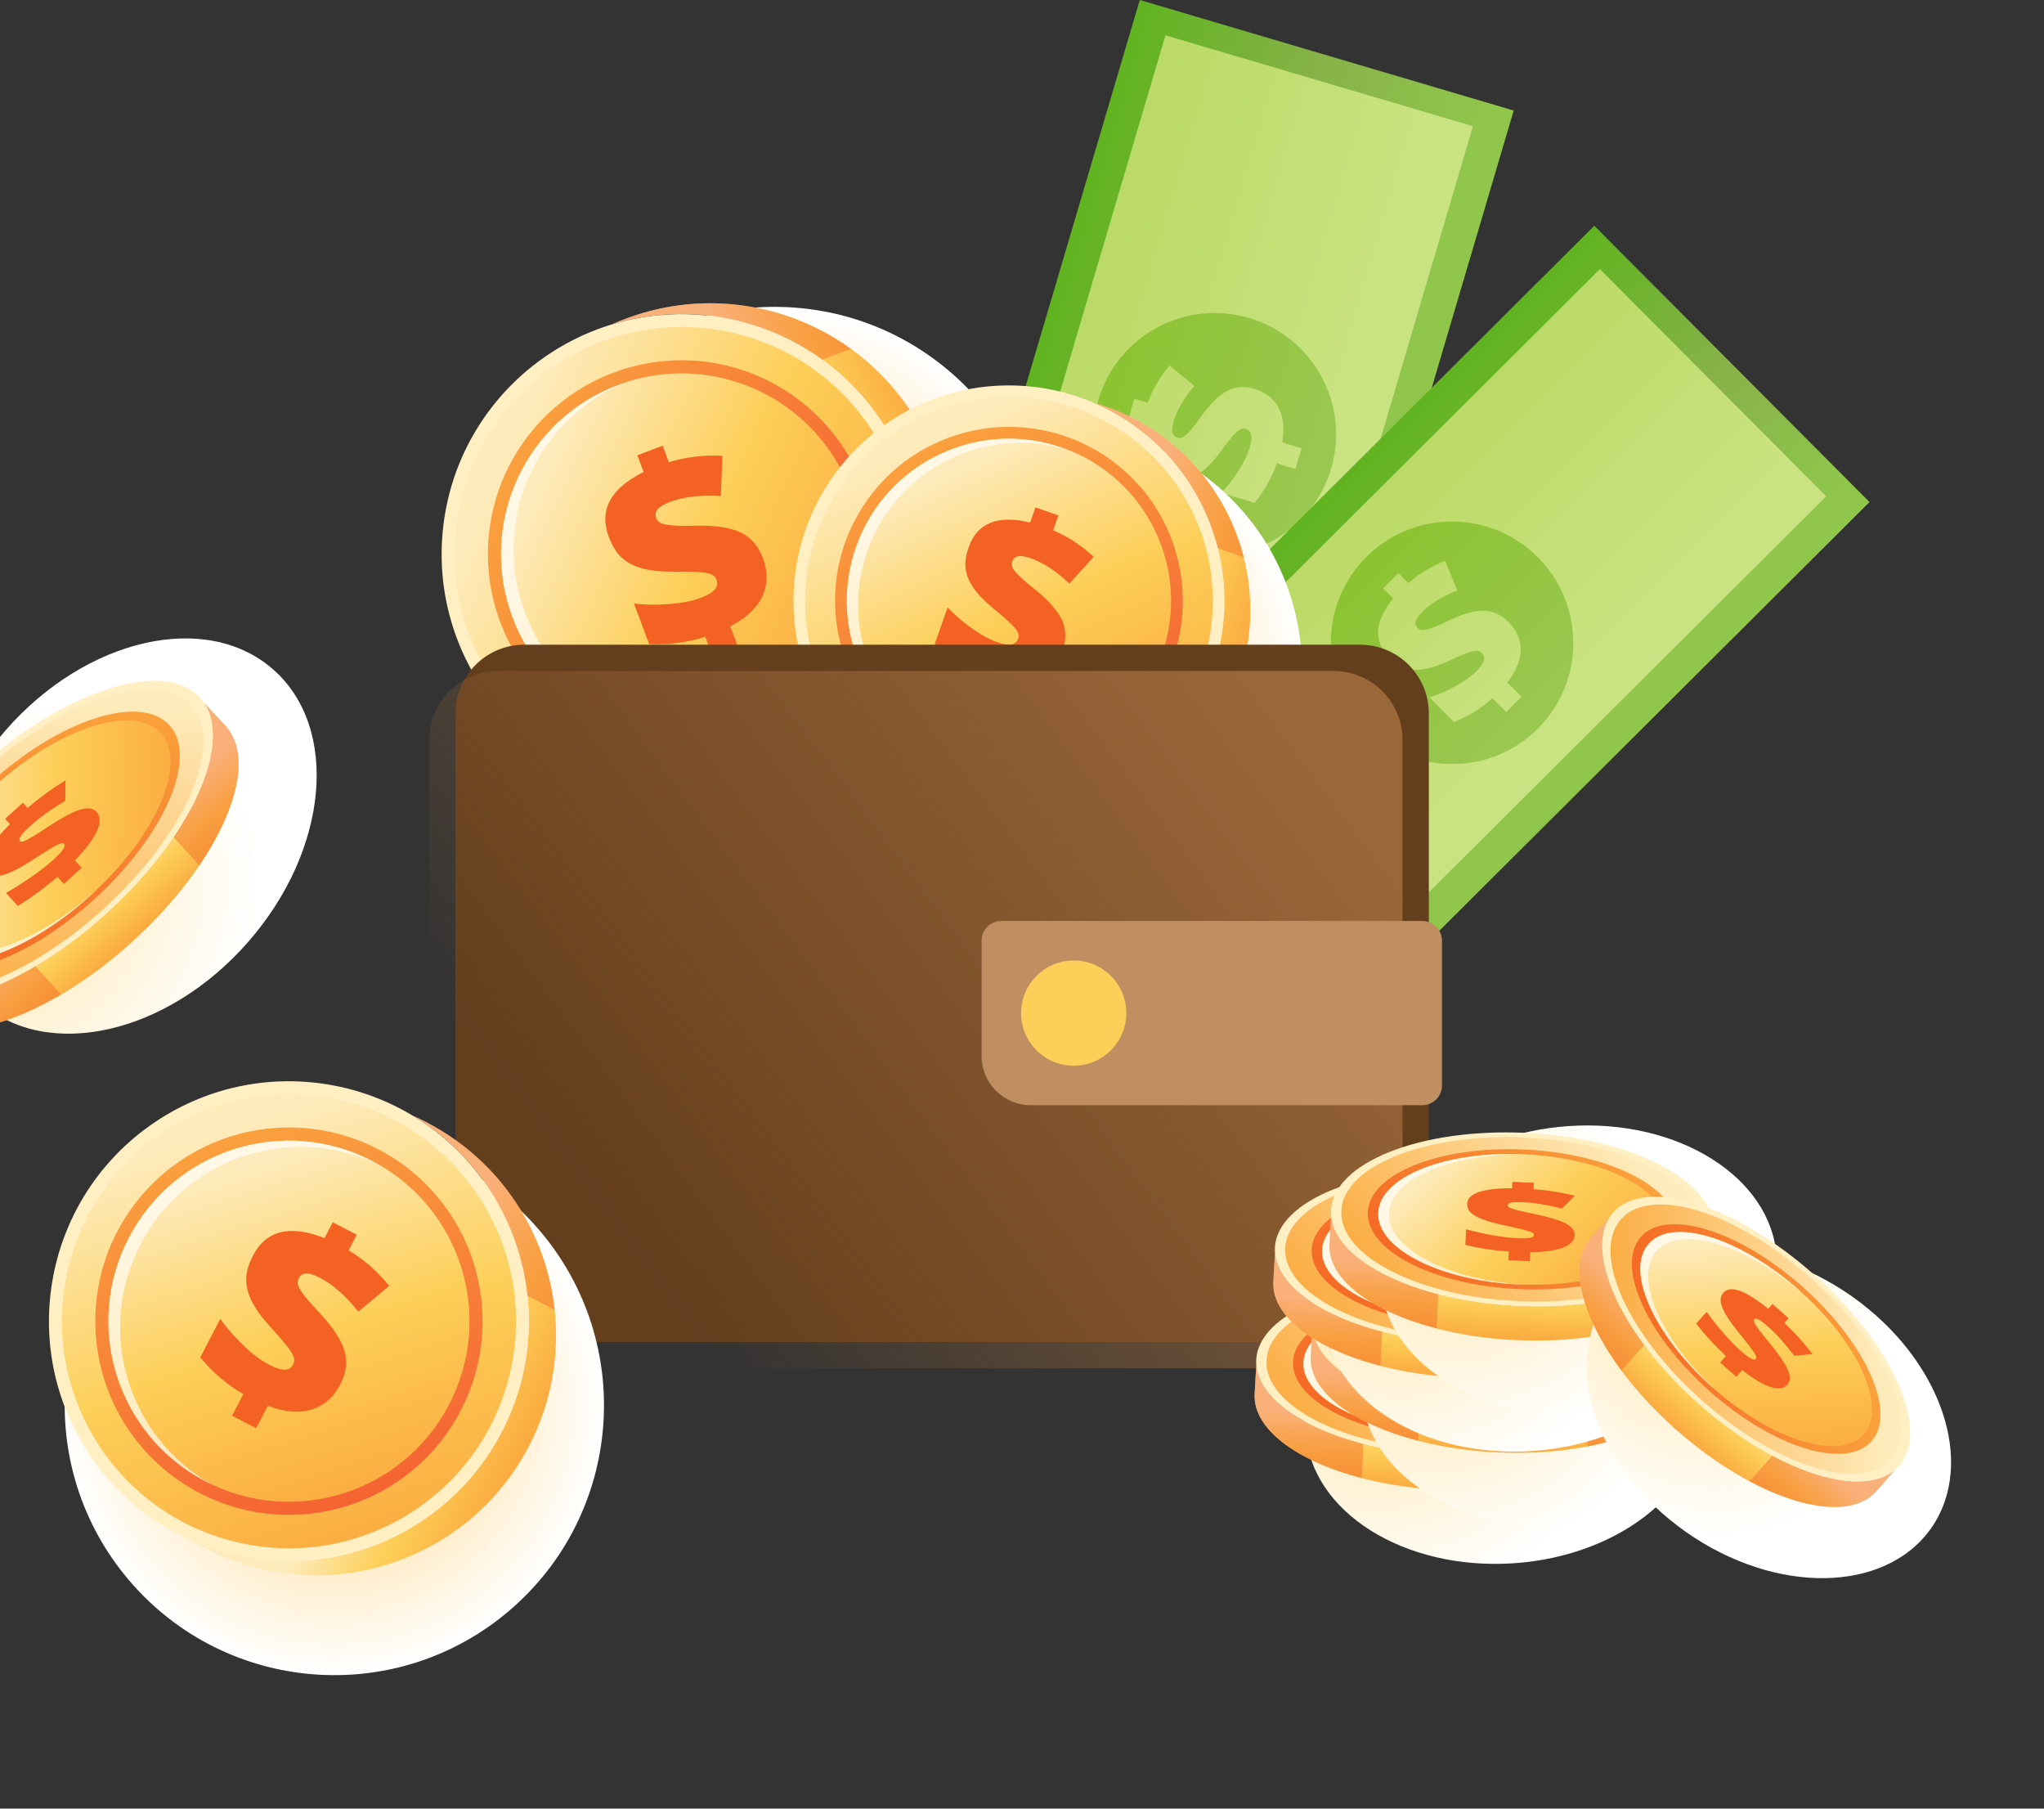 <svg width="208" height="184" viewBox="0 0 208 184" fill="none" xmlns="http://www.w3.org/2000/svg">
<rect x="0" y="0" width="208" height="184" fill="#333333" stroke="none"/>
<path d="M115.984 -2.83922e-05L93.198 77.104L131.249 88.349L154.035 11.245L115.984 -2.83922e-05Z" fill="url(#paint0_linear_1067_1148)"/>
<path d="M118.596 3.592L97.342 75.512L128.636 84.76L149.89 12.84L118.596 3.592Z" fill="url(#paint1_linear_1067_1148)"/>
<path d="M111.777 40.675C109.848 47.204 113.586 54.065 120.124 55.997C126.663 57.929 133.53 54.202 135.459 47.674C137.389 41.146 133.651 34.285 127.112 32.352C120.573 30.42 113.707 34.144 111.777 40.675ZM130.1 41.467C130.596 42.401 130.725 43.584 130.486 45.019L132.451 45.6L131.829 47.706L129.927 47.144C129.417 48.612 128.665 49.944 127.658 51.145L124.28 50.147C124.915 49.479 125.501 48.724 126.04 47.879C126.583 47.035 126.957 46.262 127.163 45.564C127.333 44.987 127.387 44.545 127.326 44.234C127.268 43.928 127.075 43.722 126.75 43.626C126.528 43.56 126.307 43.6 126.094 43.749C125.881 43.896 125.609 44.165 125.278 44.561C124.949 44.954 124.532 45.493 124.029 46.176C123.455 46.947 122.891 47.535 122.339 47.946C121.782 48.36 121.224 48.613 120.661 48.708C120.102 48.804 119.451 48.744 118.719 48.528C117.601 48.197 116.83 47.58 116.414 46.673C115.994 45.766 115.924 44.572 116.198 43.087L114.807 42.676L115.429 40.57L116.802 40.975C117.276 39.645 118.011 38.384 119.004 37.187L121.547 39.256C120.491 40.487 119.795 41.671 119.458 42.813C119.297 43.356 119.248 43.755 119.316 44.016C119.384 44.273 119.548 44.442 119.803 44.518C120.029 44.584 120.237 44.562 120.428 44.445C120.624 44.326 120.868 44.101 121.162 43.758C121.46 43.417 121.828 42.935 122.272 42.303C123.195 41.033 124.065 40.185 124.891 39.759C125.715 39.327 126.63 39.264 127.641 39.563C128.78 39.9 129.599 40.535 130.1 41.467Z" fill="url(#paint2_linear_1067_1148)"/>
<path d="M162.238 22.969L105.281 79.715L133.285 107.823L190.242 51.078L162.238 22.969Z" fill="url(#paint3_linear_1067_1148)"/>
<path d="M162.808 27.374L109.68 80.304L132.712 103.422L185.84 50.491L162.808 27.374Z" fill="url(#paint4_linear_1067_1148)"/>
<path d="M139.048 56.65C134.226 61.455 134.217 69.268 139.029 74.098C143.842 78.928 151.655 78.949 156.477 74.145C161.3 69.34 161.308 61.527 156.496 56.697C151.684 51.867 143.873 51.843 139.048 56.65ZM154.749 66.128C154.737 67.185 154.284 68.286 153.385 69.431L154.831 70.882L153.276 72.432L151.876 71.027C150.724 72.071 149.426 72.88 147.967 73.451L145.48 70.956C146.359 70.674 147.234 70.292 148.112 69.809C148.993 69.329 149.692 68.829 150.208 68.316C150.633 67.891 150.893 67.53 150.989 67.227C151.084 66.93 151.014 66.657 150.774 66.417C150.611 66.253 150.398 66.181 150.139 66.211C149.883 66.237 149.515 66.343 149.035 66.532C148.557 66.719 147.933 66.993 147.164 67.351C146.291 67.752 145.513 67.998 144.832 68.094C144.145 68.191 143.534 68.145 142.994 67.958C142.458 67.774 141.915 67.41 141.376 66.869C140.554 66.043 140.173 65.132 140.242 64.137C140.309 63.139 140.82 62.058 141.772 60.886L140.748 59.858L142.304 58.308L143.314 59.322C144.368 58.382 145.617 57.627 147.063 57.053L148.303 60.088C146.786 60.662 145.608 61.368 144.764 62.208C144.363 62.608 144.128 62.934 144.063 63.196C144 63.455 144.062 63.681 144.25 63.87C144.416 64.036 144.61 64.116 144.833 64.106C145.062 64.095 145.384 64.014 145.807 63.855C146.232 63.698 146.786 63.451 147.479 63.109C148.897 62.437 150.067 62.11 150.997 62.132C151.926 62.148 152.76 62.532 153.504 63.278C154.342 64.12 154.756 65.07 154.749 66.128Z" fill="url(#paint5_linear_1067_1148)"/>
<path style="mix-blend-mode:multiply" d="M78.117 86.088C93.266 86.477 105.862 74.511 106.25 59.361C106.639 44.212 94.673 31.616 79.523 31.227C64.374 30.839 51.778 42.805 51.389 57.954C51.001 73.104 62.967 85.7 78.117 86.088Z" fill="url(#paint6_radial_1067_1148)"/>
<path d="M95.142 46.708C99.867 59.34 93.464 73.404 80.833 78.129C80.345 78.309 79.848 78.48 79.36 78.626C91.028 73.4 96.764 59.936 92.219 47.793C87.681 35.668 74.5 29.279 62.27 32.997C62.743 32.783 63.224 32.587 63.712 32.408C76.344 27.683 90.409 34.085 95.142 46.708Z" fill="url(#paint7_linear_1067_1148)"/>
<path d="M93.601 59.196C95.162 45.805 85.572 33.684 72.181 32.123C58.79 30.561 46.669 40.152 45.108 53.543C43.547 66.934 53.137 79.055 66.528 80.616C79.919 82.177 92.04 72.587 93.601 59.196Z" fill="#FFEFC2"/>
<path d="M83.277 74.797C93.46 67.109 95.483 52.623 87.795 42.441C80.108 32.258 65.622 30.235 55.439 37.923C45.257 45.61 43.234 60.096 50.921 70.279C58.608 80.461 73.095 82.484 83.277 74.797Z" fill="url(#paint8_linear_1067_1148)"/>
<path d="M71.745 75.921C82.548 74.602 90.236 64.775 88.917 53.972C87.598 43.169 77.772 35.481 66.969 36.8C56.166 38.119 48.477 47.945 49.796 58.748C51.115 69.551 60.942 77.24 71.745 75.921Z" fill="url(#paint9_linear_1067_1148)"/>
<path d="M76.555 73.265C85.89 69.291 90.236 58.501 86.261 49.166C82.287 39.831 71.498 35.485 62.163 39.459C52.827 43.434 48.481 54.223 52.456 63.558C56.43 72.893 67.219 77.239 76.555 73.265Z" fill="url(#paint10_linear_1067_1148)"/>
<g style="mix-blend-mode:overlay" opacity="0.65">
<path d="M53.431 62.33C49.955 53.044 54.485 42.72 63.562 38.938C63.351 39.008 63.132 39.078 62.922 39.164C53.416 42.726 48.605 53.31 52.159 62.806C55.712 72.303 66.304 77.123 75.801 73.569C76.011 73.491 76.222 73.405 76.433 73.318C67.098 76.434 56.906 71.624 53.431 62.338L53.431 62.33Z" fill="white"/>
</g>
<g style="mix-blend-mode:multiply" opacity="0.43">
<path d="M83.668 36.583L86.592 35.49C80.184 30.869 71.667 29.432 63.712 32.408C63.224 32.587 62.743 32.792 62.27 32.996C69.79 30.711 77.662 32.248 83.668 36.583Z" fill="#F46223"/>
</g>
<path d="M71.77 64.778C69.919 65.373 68.018 65.625 66.059 65.524L64.513 61.404C65.661 61.533 66.854 61.547 68.108 61.454C69.362 61.361 70.411 61.154 71.27 60.834C71.978 60.569 72.461 60.289 72.727 59.995C72.994 59.702 73.052 59.361 72.904 58.957C72.803 58.687 72.599 58.498 72.293 58.39C71.987 58.291 71.513 58.22 70.871 58.187C70.229 58.154 69.378 58.149 68.31 58.155C67.108 58.157 66.093 58.039 65.264 57.801C64.436 57.563 63.761 57.195 63.239 56.706C62.718 56.217 62.293 55.522 61.957 54.629C61.442 53.263 61.482 52.029 62.077 50.926C62.665 49.823 63.808 48.859 65.499 48.018L64.858 46.316L67.436 45.347L68.061 47.024C69.744 46.499 71.56 46.279 73.511 46.371L73.356 50.464C71.331 50.337 69.615 50.535 68.225 51.05C67.559 51.3 67.127 51.556 66.912 51.818C66.705 52.08 66.655 52.37 66.773 52.682C66.874 52.952 67.053 53.148 67.317 53.247C67.582 53.354 67.989 53.423 68.555 53.462C69.122 53.502 69.881 53.505 70.85 53.48C72.812 53.446 74.317 53.677 75.372 54.171C76.419 54.674 77.173 55.536 77.634 56.775C78.157 58.165 78.132 59.458 77.576 60.662C77.019 61.866 75.933 62.882 74.317 63.725L75.216 66.126L72.637 67.095L71.77 64.77L71.77 64.778Z" fill="#F46223"/>
<path style="mix-blend-mode:multiply" d="M91.551 86.633C101.751 95.639 117.321 94.671 126.327 84.471C135.333 74.271 134.365 58.702 124.165 49.696C113.965 40.689 98.395 41.657 89.389 51.857C80.383 62.057 81.351 77.627 91.551 86.633Z" fill="url(#paint11_radial_1067_1148)"/>
<path d="M125.982 69.357C121.947 80.774 109.428 86.759 98.011 82.724C97.572 82.566 97.131 82.397 96.711 82.216C107.754 85.35 119.468 79.395 123.344 68.418C127.217 57.456 121.832 45.457 111.273 40.961C111.721 41.087 112.165 41.229 112.605 41.387C124.022 45.422 130.006 57.941 125.982 69.357Z" fill="url(#paint12_linear_1067_1148)"/>
<path d="M117.718 77.061C126.517 68.747 126.91 54.875 118.596 46.076C110.282 37.277 96.41 36.884 87.611 45.198C78.812 53.512 78.419 67.384 86.733 76.183C95.047 84.982 108.92 85.375 117.718 77.061Z" fill="#FFEFC2"/>
<path d="M101.615 81.841C113.056 82.425 122.804 73.624 123.388 62.183C123.973 50.742 115.172 40.994 103.731 40.41C92.29 39.826 82.542 48.627 81.958 60.067C81.374 71.508 90.175 81.256 101.615 81.841Z" fill="url(#paint13_linear_1067_1148)"/>
<path d="M93.032 75.961C101.226 81.285 112.185 78.959 117.508 70.764C122.832 62.57 120.506 51.612 112.312 46.288C104.117 40.964 93.159 43.29 87.835 51.485C82.511 59.679 84.837 70.637 93.032 75.961Z" fill="url(#paint14_linear_1067_1148)"/>
<path d="M97.873 76.908C106.589 79.558 115.803 74.641 118.453 65.925C121.104 57.209 116.186 47.995 107.471 45.345C98.755 42.695 89.54 47.612 86.89 56.328C84.24 65.044 89.157 74.258 97.873 76.908Z" fill="url(#paint15_linear_1067_1148)"/>
<g style="mix-blend-mode:overlay" opacity="0.65">
<path d="M88.27 56.045C91.235 47.651 100.307 43.16 108.734 45.794C108.549 45.72 108.358 45.642 108.163 45.58C99.568 42.548 90.152 47.055 87.12 55.639C84.087 64.224 88.595 73.65 97.179 76.683C97.369 76.751 97.564 76.813 97.759 76.875C89.539 73.634 85.3 64.445 88.265 56.051L88.27 56.045Z" fill="white"/>
</g>
<g style="mix-blend-mode:multiply" opacity="0.43">
<path d="M123.927 55.772L126.57 56.706C124.826 49.83 119.795 43.928 112.605 41.387C112.165 41.229 111.716 41.092 111.273 40.961C117.765 43.725 122.295 49.324 123.927 55.772Z" fill="#F46223"/>
</g>
<path d="M99.477 68.309C97.859 67.65 96.406 66.727 95.116 65.528L96.429 61.801C97.144 62.552 97.957 63.25 98.874 63.91C99.791 64.569 100.631 65.032 101.407 65.307C102.048 65.533 102.541 65.619 102.894 65.57C103.246 65.522 103.483 65.321 103.615 64.958C103.7 64.713 103.669 64.466 103.521 64.215C103.368 63.97 103.082 63.648 102.66 63.255C102.237 62.862 101.655 62.367 100.916 61.755C100.088 61.064 99.457 60.397 99.024 59.755C98.592 59.114 98.34 58.471 98.263 57.834C98.186 57.196 98.295 56.473 98.579 55.665C99.012 54.428 99.751 53.602 100.797 53.186C101.838 52.766 103.18 52.762 104.829 53.159L105.37 51.618L107.703 52.439L107.166 53.953C108.626 54.562 110.003 55.459 111.292 56.647L108.824 59.374C107.504 58.119 106.209 57.266 104.956 56.818C104.353 56.606 103.908 56.533 103.609 56.589C103.316 56.649 103.114 56.821 103.015 57.103C102.929 57.347 102.939 57.586 103.064 57.806C103.184 58.032 103.425 58.314 103.792 58.668C104.159 59.022 104.679 59.462 105.361 60.004C106.73 61.113 107.632 62.139 108.073 63.088C108.504 64.038 108.525 65.066 108.128 66.184C107.686 67.443 106.923 68.318 105.845 68.826C104.768 69.333 103.435 69.406 101.837 69.054L101.069 71.224L98.736 70.403L99.481 68.303L99.477 68.309Z" fill="#F46223"/>
<g style="mix-blend-mode:multiply" opacity="0.43">
<path d="M106.693 71.672C102.358 75.776 95.95 77.284 90.063 75.155C90.367 75.314 90.679 75.457 90.995 75.597C97.136 78.26 104.018 76.823 108.593 72.497L106.693 71.672Z" fill="#F45A31"/>
</g>
<path d="M46.349 72.588C46.349 68.722 49.483 65.588 53.349 65.588H138.4C142.266 65.588 145.4 68.722 145.4 72.588V129.53C145.4 133.396 142.266 136.53 138.4 136.53H53.349C49.483 136.53 46.349 133.396 46.349 129.53V72.588Z" fill="#643F1E"/>
<path d="M43.673 75.265C43.673 71.399 46.807 68.265 50.673 68.265H135.724C139.59 68.265 142.724 71.399 142.724 75.265V132.207C142.724 136.073 139.59 139.207 135.724 139.207H50.673C46.807 139.207 43.673 136.073 43.673 132.207V75.265Z" fill="url(#paint16_linear_1067_1148)"/>
<path d="M99.89 95.697C99.89 94.593 100.786 93.697 101.89 93.697H144.739C145.843 93.697 146.739 94.593 146.739 95.697V110.436C146.739 111.541 145.843 112.436 144.739 112.436H104.89C102.129 112.436 99.89 110.198 99.89 107.436V95.697Z" fill="#C08F61"/>
<circle cx="109.26" cy="103.067" r="5.354" fill="#FCCF59"/>
<path style="mix-blend-mode:multiply" d="M173.178 143.091C172.648 135.012 163.197 129.054 152.07 129.784C140.943 130.514 132.352 137.655 132.882 145.734C133.412 153.813 142.862 159.771 153.989 159.041C165.117 158.311 173.708 151.17 173.178 143.091Z" fill="url(#paint17_radial_1067_1148)"/>
<path d="M146.633 151.567C135.921 151.053 127.429 146.698 127.672 141.84C127.681 141.65 127.819 139.099 127.85 138.914C128.259 143.543 136.502 147.582 146.799 148.071C157.104 148.563 165.712 145.328 166.575 140.763C166.591 140.95 166.485 143.503 166.477 143.693C166.234 148.551 157.349 152.072 146.631 151.561L146.633 151.567Z" fill="url(#paint18_linear_1067_1148)"/>
<g style="mix-blend-mode:multiply" opacity="0.43">
<path d="M138.747 146.889L138.583 150.372C131.979 148.663 127.5 145.389 127.672 141.84C127.681 141.65 127.812 139.095 127.85 138.914C128.144 142.237 132.491 145.268 138.747 146.889Z" fill="#F46223"/>
</g>
<g style="mix-blend-mode:multiply" opacity="0.43">
<path d="M166.479 143.698C166.315 147.058 161.996 149.78 155.803 150.966L155.967 147.484C161.823 146.361 165.994 143.873 166.58 140.774C166.594 140.956 166.49 143.514 166.481 143.704L166.479 143.698Z" fill="#F46223"/>
</g>
<path d="M166.645 140.19C166.874 135.332 158.371 130.984 147.654 130.48C136.936 129.975 128.063 133.504 127.834 138.363C127.605 143.221 136.108 147.569 146.825 148.073C157.542 148.578 166.416 145.049 166.645 140.19Z" fill="#FFEFC2"/>
<path d="M165.597 140.141C165.813 135.547 157.77 131.436 147.631 130.958C137.493 130.481 129.098 133.818 128.882 138.412C128.666 143.006 136.709 147.117 146.848 147.595C156.986 148.072 165.38 144.735 165.597 140.141Z" fill="url(#paint19_linear_1067_1148)"/>
<path d="M162.9 140.014C163.085 136.093 156.223 132.583 147.574 132.176C138.924 131.769 131.763 134.617 131.578 138.539C131.393 142.46 138.255 145.97 146.905 146.377C155.554 146.784 162.716 143.936 162.9 140.014Z" fill="url(#paint20_linear_1067_1148)"/>
<path d="M161.845 139.978C161.66 143.635 154.974 146.281 146.912 145.896C138.851 145.511 132.463 142.236 132.642 138.58C132.821 134.925 139.513 132.277 147.575 132.662C155.636 133.047 162.024 136.322 161.845 139.978Z" fill="url(#paint21_linear_1067_1148)"/>
<g style="mix-blend-mode:overlay" opacity="0.65">
<path d="M133.726 138.635C133.903 135.064 140.298 132.452 148.117 132.699C147.938 132.686 147.759 132.673 147.577 132.668C139.516 132.283 132.831 134.935 132.644 138.586C132.459 142.244 138.851 145.512 146.915 145.902C147.097 145.907 147.274 145.915 147.456 145.92C139.649 145.418 133.55 142.212 133.728 138.641L133.726 138.635Z" fill="white"/>
</g>
<path d="M145.935 142.555C144.396 142.451 142.915 142.224 141.5 141.876L141.579 140.287C142.389 140.512 143.266 140.711 144.218 140.884C145.17 141.057 146.007 141.162 146.735 141.196C147.332 141.226 147.773 141.216 148.056 141.159C148.341 141.108 148.484 141.005 148.488 140.855C148.495 140.75 148.397 140.656 148.199 140.572C148.002 140.489 147.669 140.389 147.21 140.278C146.743 140.162 146.118 140.02 145.329 139.852C144.442 139.663 143.729 139.455 143.189 139.244C142.649 139.032 142.258 138.805 142.022 138.562C141.786 138.318 141.673 138.023 141.692 137.681C141.716 137.157 142.109 136.764 142.872 136.502C143.635 136.24 144.762 136.111 146.259 136.114L146.293 135.457L148.477 135.56L148.444 136.204C149.841 136.307 151.249 136.528 152.656 136.873L151.333 138.174C149.877 137.802 148.556 137.588 147.371 137.538C146.806 137.509 146.411 137.522 146.179 137.574C145.946 137.626 145.829 137.713 145.82 137.832C145.813 137.938 145.89 138.026 146.053 138.103C146.216 138.179 146.5 138.27 146.904 138.37C147.309 138.476 147.87 138.602 148.591 138.742C150.049 139.049 151.093 139.369 151.72 139.698C152.348 140.026 152.649 140.433 152.626 140.906C152.6 141.444 152.201 141.858 151.432 142.155C150.662 142.451 149.558 142.61 148.118 142.62L148.069 143.54L145.885 143.436L145.931 142.543L145.935 142.555Z" fill="#F46223"/>
<path style="mix-blend-mode:multiply" d="M178.888 139.284C178.357 131.205 168.907 125.248 157.78 125.978C146.653 126.708 138.062 133.849 138.592 141.928C139.122 150.007 148.572 155.964 159.699 155.234C170.827 154.504 179.418 147.363 178.888 139.284Z" fill="url(#paint22_radial_1067_1148)"/>
<path d="M152.343 147.76C141.631 147.247 133.139 142.891 133.382 138.033C133.391 137.843 133.529 135.292 133.56 135.107C133.969 139.736 142.212 143.776 152.509 144.264C162.814 144.757 171.422 141.522 172.285 136.956C172.301 137.144 172.195 139.696 172.187 139.886C171.944 144.744 163.059 148.266 152.341 147.754L152.343 147.76Z" fill="url(#paint23_linear_1067_1148)"/>
<g style="mix-blend-mode:multiply" opacity="0.43">
<path d="M144.457 143.083L144.293 146.565C137.689 144.856 133.21 141.583 133.382 138.033C133.391 137.843 133.522 135.288 133.559 135.107C133.854 138.43 138.201 141.462 144.457 143.083Z" fill="#F46223"/>
</g>
<g style="mix-blend-mode:multiply" opacity="0.43">
<path d="M172.189 139.892C172.025 143.251 167.706 145.973 161.513 147.159L161.677 143.677C167.533 142.555 171.704 140.067 172.29 136.968C172.303 137.149 172.2 139.707 172.191 139.898L172.189 139.892Z" fill="#F46223"/>
</g>
<path d="M172.355 136.384C172.584 131.525 164.081 127.178 153.364 126.673C142.646 126.168 133.773 129.698 133.544 134.556C133.315 139.414 141.818 143.762 152.535 144.267C163.252 144.772 172.126 141.242 172.355 136.384Z" fill="#FFEFC2"/>
<path d="M171.307 136.334C171.523 131.74 163.479 127.629 153.341 127.151C143.203 126.674 134.808 130.011 134.592 134.605C134.376 139.199 142.419 143.311 152.557 143.788C162.696 144.266 171.09 140.928 171.307 136.334Z" fill="url(#paint24_linear_1067_1148)"/>
<path d="M168.61 136.207C168.795 132.286 161.933 128.777 153.283 128.369C144.634 127.962 137.472 130.811 137.288 134.732C137.103 138.654 143.965 142.163 152.615 142.57C161.264 142.978 168.426 140.129 168.61 136.207Z" fill="url(#paint25_linear_1067_1148)"/>
<path d="M167.555 136.171C167.37 139.828 160.684 142.475 152.622 142.09C144.561 141.705 138.173 138.429 138.352 134.774C138.531 131.118 145.223 128.47 153.285 128.855C161.346 129.24 167.734 132.516 167.555 136.171Z" fill="url(#paint26_linear_1067_1148)"/>
<g style="mix-blend-mode:overlay" opacity="0.65">
<path d="M139.436 134.829C139.613 131.258 146.008 128.645 153.827 128.892C153.648 128.879 153.469 128.866 153.287 128.861C145.225 128.476 138.541 131.128 138.354 134.78C138.169 138.437 144.561 141.705 152.625 142.096C152.807 142.101 152.984 142.108 153.166 142.113C145.359 141.611 139.26 138.405 139.438 134.834L139.436 134.829Z" fill="white"/>
</g>
<path d="M151.645 138.748C150.105 138.645 148.625 138.417 147.21 138.069L147.289 136.481C148.098 136.705 148.976 136.905 149.928 137.078C150.88 137.251 151.717 137.355 152.445 137.39C153.042 137.42 153.483 137.409 153.766 137.352C154.05 137.302 154.194 137.198 154.198 137.049C154.205 136.943 154.107 136.849 153.909 136.766C153.711 136.682 153.379 136.583 152.92 136.471C152.453 136.355 151.828 136.213 151.039 136.046C150.152 135.856 149.439 135.649 148.899 135.437C148.358 135.225 147.967 134.999 147.731 134.755C147.495 134.511 147.383 134.217 147.401 133.875C147.425 133.35 147.819 132.957 148.582 132.695C149.345 132.433 150.472 132.305 151.968 132.307L152.003 131.65L154.186 131.754L154.154 132.397C155.551 132.5 156.959 132.722 158.366 133.066L157.042 134.368C155.587 133.996 154.266 133.782 153.081 133.731C152.516 133.703 152.121 133.716 151.888 133.767C151.655 133.819 151.539 133.906 151.53 134.025C151.523 134.131 151.6 134.219 151.763 134.296C151.926 134.373 152.21 134.464 152.613 134.564C153.019 134.669 153.58 134.796 154.301 134.936C155.759 135.242 156.802 135.563 157.43 135.891C158.057 136.22 158.359 136.627 158.335 137.099C158.31 137.637 157.911 138.052 157.141 138.348C156.371 138.645 155.268 138.803 153.828 138.813L153.779 139.733L151.595 139.63L151.64 138.737L151.645 138.748Z" fill="#F46223"/>
<path style="mix-blend-mode:multiply" d="M175.081 131.671C174.551 123.592 165.101 117.634 153.973 118.364C142.846 119.094 134.255 126.236 134.785 134.314C135.315 142.393 144.765 148.351 155.893 147.621C167.02 146.891 175.611 139.75 175.081 131.671Z" fill="url(#paint27_radial_1067_1148)"/>
<path d="M148.537 140.147C137.825 139.633 129.333 135.278 129.575 130.42C129.584 130.23 129.723 127.679 129.753 127.494C130.163 132.123 138.405 136.162 148.702 136.651C159.007 137.144 167.615 133.909 168.479 129.343C168.495 129.531 168.389 132.083 168.38 132.273C168.137 137.131 159.252 140.653 148.534 140.141L148.537 140.147Z" fill="url(#paint28_linear_1067_1148)"/>
<g style="mix-blend-mode:multiply" opacity="0.43">
<path d="M140.651 135.47L140.486 138.952C133.882 137.243 129.403 133.969 129.575 130.42C129.584 130.23 129.715 127.675 129.753 127.494C130.047 130.817 134.394 133.848 140.651 135.47Z" fill="#F46223"/>
</g>
<g style="mix-blend-mode:multiply" opacity="0.43">
<path d="M168.382 132.279C168.219 135.638 163.9 138.36 157.706 139.546L157.871 136.064C163.726 134.942 167.897 132.453 168.483 129.354C168.497 129.536 168.393 132.094 168.384 132.284L168.382 132.279Z" fill="#F46223"/>
</g>
<path d="M168.548 128.771C168.777 123.912 160.274 119.564 149.557 119.06C138.84 118.555 129.966 122.084 129.737 126.943C129.508 131.801 138.011 136.149 148.728 136.654C159.446 137.158 168.319 133.629 168.548 128.771Z" fill="#FFEFC2"/>
<path d="M167.5 128.721C167.716 124.127 159.673 120.016 149.534 119.538C139.396 119.061 131.002 122.398 130.785 126.992C130.569 131.586 138.612 135.697 148.751 136.175C158.889 136.652 167.284 133.315 167.5 128.721Z" fill="url(#paint29_linear_1067_1148)"/>
<path d="M164.804 128.594C164.988 124.673 158.126 121.163 149.477 120.756C140.827 120.349 133.666 123.198 133.481 127.119C133.296 131.041 140.159 134.55 148.808 134.957C157.457 135.365 164.619 132.516 164.804 128.594Z" fill="url(#paint30_linear_1067_1148)"/>
<path d="M163.748 128.558C163.563 132.215 156.877 134.861 148.816 134.477C140.754 134.092 134.366 130.816 134.545 127.161C134.725 123.505 141.417 120.857 149.478 121.242C157.539 121.627 163.928 124.903 163.748 128.558Z" fill="url(#paint31_linear_1067_1148)"/>
<g style="mix-blend-mode:overlay" opacity="0.65">
<path d="M135.629 127.215C135.806 123.645 142.202 121.032 150.02 121.279C149.841 121.266 149.663 121.253 149.48 121.248C141.419 120.863 134.735 123.515 134.548 127.166C134.363 130.824 140.755 134.092 148.818 134.482C149 134.488 149.177 134.495 149.359 134.5C141.552 133.998 135.453 130.792 135.631 127.221L135.629 127.215Z" fill="white"/>
</g>
<path d="M147.838 131.135C146.299 131.032 144.818 130.804 143.404 130.456L143.483 128.868C144.292 129.092 145.17 129.292 146.121 129.465C147.073 129.637 147.91 129.742 148.638 129.777C149.236 129.806 149.677 129.796 149.959 129.739C150.244 129.688 150.387 129.585 150.391 129.435C150.399 129.33 150.3 129.236 150.103 129.153C149.905 129.069 149.573 128.97 149.113 128.858C148.646 128.742 148.021 128.6 147.233 128.433C146.346 128.243 145.633 128.035 145.092 127.824C144.552 127.612 144.161 127.386 143.925 127.142C143.689 126.898 143.576 126.603 143.595 126.261C143.619 125.737 144.012 125.344 144.776 125.082C145.539 124.82 146.666 124.692 148.162 124.694L148.196 124.037L150.38 124.14L150.347 124.784C151.745 124.887 153.152 125.108 154.559 125.453L153.236 126.754C151.78 126.382 150.459 126.168 149.274 126.118C148.71 126.089 148.315 126.103 148.082 126.154C147.849 126.206 147.732 126.293 147.723 126.412C147.716 126.518 147.793 126.606 147.956 126.683C148.119 126.76 148.404 126.851 148.807 126.95C149.212 127.056 149.774 127.182 150.494 127.323C151.952 127.629 152.996 127.95 153.623 128.278C154.251 128.606 154.552 129.014 154.529 129.486C154.504 130.024 154.105 130.438 153.335 130.735C152.565 131.032 151.462 131.19 150.021 131.2L149.972 132.12L147.788 132.017L147.834 131.123L147.838 131.135Z" fill="#F46223"/>
<path style="mix-blend-mode:multiply" d="M180.791 127.864C180.261 119.785 170.811 113.828 159.683 114.558C148.556 115.288 139.965 122.429 140.495 130.508C141.025 138.587 150.475 144.544 161.603 143.814C172.73 143.084 181.321 135.943 180.791 127.864Z" fill="url(#paint32_radial_1067_1148)"/>
<path d="M154.246 136.34C143.535 135.827 135.043 131.471 135.285 126.613C135.294 126.423 135.433 123.872 135.463 123.687C135.873 128.317 144.115 132.356 154.412 132.845C164.717 133.337 173.325 130.102 174.189 125.536C174.205 125.724 174.099 128.276 174.09 128.466C173.847 133.324 164.962 136.846 154.244 136.335L154.246 136.34Z" fill="url(#paint33_linear_1067_1148)"/>
<g style="mix-blend-mode:multiply" opacity="0.43">
<path d="M146.361 131.663L146.196 135.145C139.592 133.436 135.113 130.163 135.285 126.613C135.294 126.423 135.425 123.868 135.463 123.687C135.757 127.011 140.104 130.042 146.361 131.663Z" fill="#F46223"/>
</g>
<g style="mix-blend-mode:multiply" opacity="0.43">
<path d="M174.092 128.472C173.929 131.832 169.61 134.554 163.416 135.739L163.581 132.257C169.436 131.135 173.607 128.647 174.193 125.548C174.207 125.73 174.103 128.288 174.094 128.478L174.092 128.472Z" fill="#F46223"/>
</g>
<path d="M174.258 124.964C174.487 120.106 165.984 115.758 155.267 115.253C144.55 114.748 135.676 118.278 135.447 123.136C135.218 127.995 143.721 132.342 154.438 132.847C165.156 133.352 174.029 129.822 174.258 124.964Z" fill="#FFEFC2"/>
<path d="M173.21 124.915C173.426 120.32 165.383 116.209 155.244 115.732C145.106 115.254 136.712 118.591 136.495 123.185C136.279 127.779 144.322 131.891 154.461 132.368C164.599 132.846 172.994 129.509 173.21 124.915Z" fill="url(#paint34_linear_1067_1148)"/>
<path d="M170.514 124.788C170.698 120.866 163.836 117.357 155.187 116.949C146.537 116.542 139.376 119.391 139.191 123.312C139.006 127.234 145.868 130.743 154.518 131.151C163.167 131.558 170.329 128.709 170.514 124.788Z" fill="url(#paint35_linear_1067_1148)"/>
<path d="M169.458 124.751C169.273 128.409 162.587 131.055 154.526 130.67C146.464 130.285 140.076 127.009 140.255 123.354C140.435 119.699 147.127 117.051 155.188 117.435C163.249 117.82 169.637 121.096 169.458 124.751Z" fill="url(#paint36_linear_1067_1148)"/>
<g style="mix-blend-mode:overlay" opacity="0.65">
<path d="M141.339 123.409C141.516 119.838 147.912 117.226 155.73 117.472C155.551 117.459 155.373 117.446 155.19 117.441C147.129 117.056 140.445 119.708 140.258 123.36C140.072 127.017 146.464 130.285 154.528 130.676C154.71 130.681 154.887 130.688 155.069 130.694C147.262 130.191 141.163 126.985 141.341 123.414L141.339 123.409Z" fill="white"/>
</g>
<path d="M153.548 127.328C152.009 127.225 150.528 126.998 149.113 126.65L149.192 125.061C150.002 125.285 150.879 125.485 151.831 125.658C152.783 125.831 153.62 125.936 154.348 125.97C154.946 126 155.387 125.989 155.669 125.933C155.954 125.882 156.097 125.779 156.101 125.629C156.108 125.523 156.01 125.43 155.812 125.346C155.615 125.262 155.282 125.163 154.823 125.051C154.356 124.936 153.731 124.793 152.942 124.626C152.055 124.436 151.342 124.229 150.802 124.017C150.262 123.806 149.871 123.579 149.635 123.335C149.399 123.091 149.286 122.797 149.305 122.455C149.329 121.931 149.722 121.537 150.485 121.276C151.248 121.014 152.375 120.885 153.872 120.888L153.906 120.231L156.09 120.334L156.057 120.977C157.454 121.08 158.862 121.302 160.269 121.646L158.946 122.948C157.49 122.576 156.169 122.362 154.984 122.311C154.419 122.283 154.024 122.296 153.792 122.348C153.559 122.399 153.442 122.486 153.433 122.606C153.426 122.711 153.503 122.8 153.666 122.876C153.829 122.953 154.113 123.044 154.517 123.144C154.922 123.249 155.483 123.376 156.204 123.516C157.662 123.823 158.706 124.143 159.333 124.471C159.961 124.8 160.262 125.207 160.239 125.68C160.213 126.217 159.815 126.632 159.045 126.928C158.275 127.225 157.171 127.384 155.731 127.393L155.682 128.313L153.498 128.21L153.544 127.317L153.548 127.328Z" fill="#F46223"/>
<path style="mix-blend-mode:multiply" d="M196.513 155.474C201.169 148.851 197.55 138.283 188.428 131.868C179.306 125.454 168.136 125.624 163.479 132.247C158.822 138.87 162.442 149.438 171.564 155.852C180.686 162.266 191.856 162.097 196.513 155.474Z" fill="url(#paint37_radial_1067_1148)"/>
<path d="M170.526 145.417C162.508 138.295 158.629 129.575 161.867 125.945C161.993 125.803 163.702 123.903 163.841 123.778C161.255 127.64 165.139 135.957 172.849 142.799C180.564 149.649 189.296 152.532 192.833 149.519C192.728 149.675 191.044 151.596 190.918 151.738C187.68 155.368 178.552 152.535 170.528 145.411L170.526 145.417Z" fill="url(#paint38_linear_1067_1148)"/>
<g style="mix-blend-mode:multiply" opacity="0.43">
<path d="M167.321 136.827L165.008 139.435C160.938 133.96 159.505 128.601 161.866 125.945C161.993 125.803 163.698 123.896 163.841 123.778C161.984 126.551 163.467 131.638 167.321 136.827Z" fill="#F46223"/>
</g>
<g style="mix-blend-mode:multiply" opacity="0.43">
<path d="M190.916 151.744C188.68 154.257 183.61 153.666 178.043 150.703L180.356 148.095C185.619 150.896 190.428 151.575 192.829 149.53C192.726 149.681 191.04 151.607 190.914 151.75L190.916 151.744Z" fill="#F46223"/>
</g>
<path d="M193.246 149.117C196.473 145.477 192.581 136.757 184.553 129.639C176.525 122.52 167.401 119.7 164.175 123.339C160.948 126.979 164.84 135.699 172.868 142.817C180.895 149.936 190.019 152.756 193.246 149.117Z" fill="#FFEFC2"/>
<path d="M192.461 148.42C195.512 144.979 191.829 136.731 184.235 129.997C176.641 123.263 168.011 120.594 164.96 124.035C161.908 127.477 165.591 135.725 173.185 142.459C180.78 149.193 189.41 151.862 192.461 148.42Z" fill="url(#paint39_linear_1067_1148)"/>
<path d="M190.441 146.63C193.046 143.692 189.905 136.654 183.426 130.909C176.947 125.164 169.584 122.889 166.979 125.826C164.374 128.764 167.515 135.802 173.994 141.547C180.473 147.291 187.837 149.567 190.441 146.63Z" fill="url(#paint40_linear_1067_1148)"/>
<path d="M189.642 145.939C187.203 148.671 180.337 146.535 174.301 141.177C168.266 135.819 165.348 129.26 167.781 126.526C170.215 123.793 177.087 125.93 183.122 131.288C189.157 136.646 192.075 143.206 189.642 145.939Z" fill="url(#paint41_linear_1067_1148)"/>
<g style="mix-blend-mode:overlay" opacity="0.65">
<path d="M168.59 127.249C170.969 124.58 177.588 126.559 183.521 131.657C183.39 131.535 183.259 131.413 183.12 131.294C177.085 125.936 170.216 123.806 167.779 126.532C165.34 129.263 168.266 135.819 174.3 141.183C174.438 141.302 174.571 141.418 174.71 141.537C168.946 136.247 166.21 129.923 168.589 127.254L168.59 127.249Z" fill="white"/>
</g>
<path d="M175.638 137.962C174.504 136.916 173.494 135.809 172.611 134.651L173.669 133.463C174.158 134.146 174.716 134.852 175.349 135.584C175.982 136.316 176.568 136.923 177.113 137.406C177.559 137.804 177.909 138.073 178.165 138.206C178.418 138.345 178.595 138.355 178.692 138.241C178.764 138.163 178.746 138.028 178.645 137.839C178.543 137.65 178.347 137.364 178.059 136.989C177.768 136.606 177.371 136.103 176.862 135.478C176.29 134.773 175.865 134.165 175.577 133.661C175.289 133.157 175.127 132.735 175.096 132.397C175.065 132.059 175.163 131.759 175.392 131.505C175.74 131.111 176.293 131.052 177.051 131.327C177.81 131.602 178.768 132.209 179.931 133.15L180.37 132.66L182.006 134.111L181.577 134.592C182.6 135.548 183.557 136.604 184.436 137.755L182.589 137.938C181.689 136.735 180.795 135.74 179.904 134.957C179.482 134.58 179.166 134.343 178.953 134.237C178.739 134.131 178.593 134.125 178.512 134.213C178.44 134.291 178.444 134.408 178.523 134.57C178.602 134.732 178.766 134.981 179.018 135.312C179.267 135.648 179.625 136.099 180.098 136.66C181.041 137.814 181.652 138.718 181.935 139.368C182.217 140.017 182.196 140.523 181.882 140.877C181.524 141.279 180.954 141.352 180.168 141.1C179.383 140.847 178.424 140.279 177.297 139.382L176.681 140.068L175.045 138.617L175.642 137.95L175.638 137.962Z" fill="#F46223"/>
<path style="mix-blend-mode:multiply" d="M27.788 68.097C20.988 62.134 8.817 64.893 0.604 74.26C-7.609 83.626 -8.754 96.053 -1.954 102.016C4.847 107.979 17.017 105.22 25.231 95.854C33.444 86.487 34.589 74.06 27.788 68.097Z" fill="url(#paint42_radial_1067_1148)"/>
<path d="M13.516 95.761C4.649 103.817 -5.5 107.084 -9.146 103.055C-9.289 102.898 -11.194 100.773 -11.317 100.603C-7.336 103.936 2.366 100.616 10.886 92.868C19.415 85.117 23.659 75.762 20.735 71.474C20.895 71.609 22.828 73.709 22.971 73.866C26.616 77.895 22.38 87.696 13.51 95.758L13.516 95.761Z" fill="url(#paint43_linear_1067_1148)"/>
<g style="mix-blend-mode:multiply" opacity="0.43">
<path d="M3.592 98.295L6.213 101.176C-0.354 105.043 -6.478 105.995 -9.146 103.055C-9.289 102.898 -11.204 100.777 -11.317 100.603C-8.459 102.996 -2.631 101.957 3.592 98.295Z" fill="#F46223"/>
</g>
<g style="mix-blend-mode:multiply" opacity="0.43">
<path d="M22.977 73.869C25.502 76.652 24.24 82.214 20.284 88.043L17.663 85.162C21.402 79.65 22.732 74.39 20.747 71.479C20.901 71.612 22.84 73.715 22.983 73.872L22.977 73.869Z" fill="#F46223"/>
</g>
<path d="M20.337 70.967C16.68 66.948 6.529 70.23 -2.335 78.297C-11.2 86.365 -15.422 96.162 -11.764 100.181C-8.107 104.199 2.043 100.917 10.908 92.85C19.773 84.783 23.994 74.985 20.337 70.967Z" fill="#FFEFC2"/>
<path d="M19.47 71.756C16.012 67.956 6.41 71.062 -1.975 78.693C-10.361 86.325 -14.356 95.592 -10.898 99.392C-7.44 103.191 2.162 100.085 10.547 92.454C18.933 84.823 22.928 75.555 19.47 71.756Z" fill="url(#paint44_linear_1067_1148)"/>
<path d="M17.24 73.785C14.288 70.542 6.096 73.19 -1.059 79.701C-8.213 86.212 -11.62 94.119 -8.668 97.362C-5.716 100.606 2.477 97.958 9.631 91.447C16.785 84.936 20.192 77.029 17.24 73.785Z" fill="url(#paint45_linear_1067_1148)"/>
<path d="M16.377 74.59C19.12 77.626 15.929 84.998 9.257 91.061C2.585 97.125 -5.049 99.584 -7.795 96.555C-10.54 93.526 -7.346 86.148 -0.674 80.084C5.997 74.02 13.631 71.561 16.377 74.59Z" fill="url(#paint46_linear_1067_1148)"/>
<g style="mix-blend-mode:overlay" opacity="0.65">
<path d="M-6.896 95.742C-9.576 92.781 -6.588 85.666 -0.217 79.685C-0.368 79.816 -0.52 79.947 -0.668 80.087C-7.34 86.15 -10.525 93.525 -7.788 96.558C-5.046 99.593 2.585 97.125 9.263 91.064C9.411 90.924 9.557 90.79 9.705 90.65C3.141 96.421 -4.209 98.706 -6.889 95.745L-6.896 95.742Z" fill="white"/>
</g>
<path d="M5.845 89.194C4.547 90.328 3.198 91.318 1.806 92.161L0.613 90.843C1.43 90.381 2.281 89.846 3.169 89.23C4.058 88.615 4.802 88.037 5.404 87.489C5.899 87.04 6.239 86.684 6.418 86.416C6.603 86.151 6.634 85.956 6.519 85.834C6.441 85.745 6.29 85.749 6.068 85.839C5.846 85.929 5.504 86.113 5.053 86.388C4.593 86.665 3.987 87.047 3.232 87.538C2.381 88.088 1.654 88.488 1.06 88.747C0.466 89.007 -0.022 89.137 -0.401 89.131C-0.78 89.125 -1.101 88.981 -1.357 88.696C-1.752 88.263 -1.752 87.641 -1.356 86.832C-0.96 86.022 -0.171 85.03 1.013 83.85L0.521 83.304L2.328 81.661L2.81 82.195C3.995 81.172 5.282 80.235 6.666 79.396L6.648 81.47C5.205 82.326 3.992 83.2 3.016 84.097C2.548 84.52 2.246 84.842 2.103 85.067C1.96 85.292 1.936 85.453 2.024 85.554C2.102 85.643 2.232 85.652 2.421 85.584C2.611 85.516 2.907 85.363 3.305 85.123C3.708 84.886 4.252 84.543 4.932 84.084C6.325 83.175 7.403 82.603 8.158 82.367C8.913 82.131 9.473 82.215 9.828 82.606C10.232 83.051 10.245 83.693 9.871 84.536C9.497 85.378 8.751 86.375 7.62 87.521L8.309 88.286L6.502 89.93L5.833 89.188L5.845 89.194Z" fill="#F46223"/>
<path style="mix-blend-mode:multiply" d="M13.16 160.804C23.004 172.327 40.324 173.688 51.846 163.844C63.369 154.001 64.73 136.681 54.887 125.159C45.043 113.636 27.723 112.275 16.201 122.118C4.678 131.962 3.317 149.282 13.16 160.804Z" fill="url(#paint47_radial_1067_1148)"/>
<path d="M53.824 147.124C47.594 159.084 32.855 163.731 20.894 157.501C20.434 157.258 19.975 157.003 19.54 156.738C31.228 161.917 45.075 157.176 51.062 145.676C57.041 134.193 52.975 120.121 42.032 113.515C42.507 113.724 42.975 113.95 43.435 114.194C55.395 120.424 60.042 135.162 53.824 147.124Z" fill="url(#paint48_linear_1067_1148)"/>
<path d="M43.509 154.33C54.509 146.534 57.106 131.298 49.31 120.299C41.515 109.299 26.278 106.702 15.279 114.498C4.279 122.293 1.682 137.53 9.478 148.529C17.273 159.529 32.51 162.126 43.509 154.33Z" fill="#FFEFC2"/>
<path d="M25.007 157.089C37.532 159.518 49.654 151.333 52.083 138.808C54.512 126.283 46.327 114.16 33.802 111.732C21.277 109.303 9.154 117.488 6.726 130.013C4.297 142.538 12.482 154.661 25.007 157.089Z" fill="url(#paint49_linear_1067_1148)"/>
<path d="M16.459 149.267C24.664 156.416 37.112 155.56 44.261 147.354C51.41 139.148 50.553 126.701 42.348 119.552C34.142 112.403 21.695 113.259 14.545 121.465C7.396 129.671 8.253 142.118 16.459 149.267Z" fill="url(#paint50_linear_1067_1148)"/>
<path d="M21.649 151.066C30.847 155.348 41.775 151.363 46.057 142.165C50.339 132.967 46.354 122.039 37.156 117.757C27.957 113.475 17.03 117.46 12.748 126.659C8.466 135.857 12.451 146.784 21.649 151.066Z" fill="url(#paint51_linear_1067_1148)"/>
<g style="mix-blend-mode:overlay" opacity="0.65">
<path d="M14.314 126.562C18.892 117.768 29.597 114.23 38.479 118.449C38.286 118.339 38.088 118.223 37.883 118.124C28.878 113.44 17.792 116.942 13.108 125.935C8.425 134.928 11.926 146.027 20.919 150.71C21.118 150.814 21.323 150.913 21.529 151.012C12.969 146.156 9.728 135.362 14.307 126.568L14.314 126.562Z" fill="white"/>
</g>
<g style="mix-blend-mode:multiply" opacity="0.43">
<path d="M53.677 131.822L56.445 133.264C55.595 125.41 50.967 118.117 43.434 114.193C42.974 113.95 42.501 113.73 42.032 113.515C48.761 117.577 52.883 124.457 53.677 131.822Z" fill="#F46223"/>
</g>
<path d="M24.759 141.834C23.078 140.855 21.62 139.611 20.384 138.087L22.413 134.182C23.085 135.122 23.873 136.018 24.781 136.888C25.689 137.759 26.544 138.4 27.356 138.825C28.027 139.173 28.558 139.345 28.954 139.347C29.351 139.348 29.643 139.164 29.845 138.783C29.977 138.528 29.982 138.25 29.857 137.95C29.726 137.656 29.462 137.256 29.057 136.757C28.653 136.258 28.087 135.622 27.368 134.831C26.563 133.94 25.971 133.106 25.594 132.331C25.217 131.556 25.04 130.808 25.054 130.093C25.069 129.378 25.302 128.598 25.741 127.75C26.411 126.454 27.355 125.658 28.574 125.363C29.787 125.062 31.268 125.267 33.024 125.962L33.861 124.347L36.306 125.616L35.477 127.202C36.992 128.102 38.371 129.305 39.608 130.817L36.461 133.439C35.201 131.849 33.906 130.706 32.593 130.017C31.962 129.689 31.483 129.539 31.144 129.554C30.811 129.575 30.562 129.733 30.409 130.029C30.276 130.284 30.25 130.549 30.353 130.811C30.45 131.079 30.672 131.428 31.021 131.876C31.37 132.323 31.876 132.89 32.543 133.593C33.88 135.029 34.715 136.302 35.053 137.418C35.38 138.532 35.243 139.669 34.63 140.84C33.947 142.159 32.969 143.006 31.701 143.397C30.434 143.789 28.953 143.66 27.245 143.023L26.061 145.297L23.616 144.028L24.765 141.828L24.759 141.834Z" fill="#F46223"/>
<defs>
<linearGradient id="paint0_linear_1067_1148" x1="104.787" y1="38.61" x2="139.811" y2="48.96" gradientUnits="userSpaceOnUse">
<stop stop-color="#61B320"/>
<stop offset="0.53" stop-color="#87B249"/>
<stop offset="1" stop-color="#90C64C"/>
</linearGradient>
<linearGradient id="paint1_linear_1067_1148" x1="109.65" y1="40.047" x2="135.005" y2="47.54" gradientUnits="userSpaceOnUse">
<stop stop-color="#BCDA67"/>
<stop offset="1" stop-color="#CAE382"/>
</linearGradient>
<linearGradient id="paint2_linear_1067_1148" x1="110.944" y1="40.429" x2="133.557" y2="47.112" gradientUnits="userSpaceOnUse">
<stop stop-color="#8BC32F"/>
<stop offset="1" stop-color="#9AC750"/>
</linearGradient>
<linearGradient id="paint3_linear_1067_1148" x1="133.904" y1="51.487" x2="159.68" y2="77.359" gradientUnits="userSpaceOnUse">
<stop stop-color="#61B320"/>
<stop offset="0.53" stop-color="#87B249"/>
<stop offset="1" stop-color="#90C64C"/>
</linearGradient>
<linearGradient id="paint4_linear_1067_1148" x1="137.482" y1="55.079" x2="156.143" y2="73.809" gradientUnits="userSpaceOnUse">
<stop stop-color="#BCDA67"/>
<stop offset="1" stop-color="#CAE382"/>
</linearGradient>
<linearGradient id="paint5_linear_1067_1148" x1="138.435" y1="56.035" x2="155.078" y2="72.74" gradientUnits="userSpaceOnUse">
<stop stop-color="#8BC32F"/>
<stop offset="1" stop-color="#9AC750"/>
</linearGradient>
<radialGradient id="paint6_radial_1067_1148" cx="0" cy="0" r="1" gradientUnits="userSpaceOnUse" gradientTransform="translate(78.823 58.66) rotate(-20.531) scale(27.439)">
<stop stop-color="#FED17A"/>
<stop offset="1" stop-color="white"/>
</radialGradient>
<linearGradient id="paint7_linear_1067_1148" x1="94.82" y1="46.826" x2="80.1" y2="52.338" gradientUnits="userSpaceOnUse">
<stop stop-color="#FBAB40"/>
<stop offset="0.49" stop-color="#FCCF59"/>
<stop offset="1" stop-color="#FEEBBB"/>
</linearGradient>
<linearGradient id="paint8_linear_1067_1148" x1="92.108" y1="66.713" x2="50.828" y2="47.927" gradientUnits="userSpaceOnUse">
<stop stop-color="#FBAB40"/>
<stop offset="0.49" stop-color="#FCCF59"/>
<stop offset="1" stop-color="#FEEBBB"/>
</linearGradient>
<linearGradient id="paint9_linear_1067_1148" x1="44.961" y1="45.26" x2="92.598" y2="66.939" gradientUnits="userSpaceOnUse">
<stop stop-color="#FBAB40"/>
<stop offset="1" stop-color="#F45A31"/>
<stop offset="1" stop-color="#F46223"/>
</linearGradient>
<linearGradient id="paint10_linear_1067_1148" x1="87.444" y1="64.595" x2="54.615" y2="49.655" gradientUnits="userSpaceOnUse">
<stop stop-color="#FBAB40"/>
<stop offset="0.505" stop-color="#FCCF59"/>
<stop offset="1" stop-color="#FEEBBB"/>
</linearGradient>
<radialGradient id="paint11_radial_1067_1148" cx="0" cy="0" r="1" gradientUnits="userSpaceOnUse" gradientTransform="translate(107.859 68.168) rotate(19.443) scale(24.638)">
<stop stop-color="#FED17A"/>
<stop offset="1" stop-color="white"/>
</radialGradient>
<linearGradient id="paint12_linear_1067_1148" x1="125.692" y1="69.252" x2="112.384" y2="64.554" gradientUnits="userSpaceOnUse">
<stop stop-color="#FBAB40"/>
<stop offset="0.49" stop-color="#FCCF59"/>
<stop offset="1" stop-color="#FEEBBB"/>
</linearGradient>
<linearGradient id="paint13_linear_1067_1148" x1="112.355" y1="81.372" x2="94.787" y2="44.634" gradientUnits="userSpaceOnUse">
<stop stop-color="#FBAB40"/>
<stop offset="0.49" stop-color="#FCCF59"/>
<stop offset="1" stop-color="#FEEBBB"/>
</linearGradient>
<linearGradient id="paint14_linear_1067_1148" x1="92.288" y1="39.414" x2="112.562" y2="81.81" gradientUnits="userSpaceOnUse">
<stop stop-color="#FBAB40"/>
<stop offset="1" stop-color="#F45A31"/>
<stop offset="1" stop-color="#F46223"/>
</linearGradient>
<linearGradient id="paint15_linear_1067_1148" x1="110.367" y1="77.224" x2="96.396" y2="48.007" gradientUnits="userSpaceOnUse">
<stop stop-color="#FBAB40"/>
<stop offset="0.505" stop-color="#FCCF59"/>
<stop offset="1" stop-color="#FEEBBB"/>
</linearGradient>
<linearGradient id="paint16_linear_1067_1148" x1="130.008" y1="73.619" x2="61.743" y2="124.483" gradientUnits="userSpaceOnUse">
<stop stop-color="#9A6739"/>
<stop offset="1" stop-color="#9A6739" stop-opacity="0"/>
</linearGradient>
<radialGradient id="paint17_radial_1067_1148" cx="0" cy="0" r="1" gradientUnits="userSpaceOnUse" gradientTransform="translate(139.939 143.734) rotate(3.205) scale(24.052 18.804)">
<stop stop-color="#FEEBBB"/>
<stop offset="1" stop-color="white"/>
</radialGradient>
<linearGradient id="paint18_linear_1067_1148" x1="146.659" y1="151.412" x2="147.004" y2="144.306" gradientUnits="userSpaceOnUse">
<stop stop-color="#FBAB40"/>
<stop offset="0.49" stop-color="#FCCF59"/>
<stop offset="1" stop-color="#FEEBBB"/>
</linearGradient>
<linearGradient id="paint19_linear_1067_1148" x1="135.797" y1="149.668" x2="156.567" y2="130.819" gradientUnits="userSpaceOnUse">
<stop stop-color="#FBAB40"/>
<stop offset="1" stop-color="#FEEBBB"/>
</linearGradient>
<linearGradient id="paint20_linear_1067_1148" x1="159.521" y1="128.138" x2="135.549" y2="149.893" gradientUnits="userSpaceOnUse">
<stop stop-color="#FBAB40"/>
<stop offset="1" stop-color="#F46223"/>
</linearGradient>
<linearGradient id="paint21_linear_1067_1148" x1="155.494" y1="148.381" x2="140.53" y2="131.891" gradientUnits="userSpaceOnUse">
<stop stop-color="#FBAB40"/>
<stop offset="0.515" stop-color="#FCCF59"/>
<stop offset="1" stop-color="#FEEBBB"/>
</linearGradient>
<radialGradient id="paint22_radial_1067_1148" cx="0" cy="0" r="1" gradientUnits="userSpaceOnUse" gradientTransform="translate(145.649 139.927) rotate(3.205) scale(24.052 18.804)">
<stop stop-color="#FEEBBB"/>
<stop offset="1" stop-color="white"/>
</radialGradient>
<linearGradient id="paint23_linear_1067_1148" x1="152.369" y1="147.605" x2="152.714" y2="140.499" gradientUnits="userSpaceOnUse">
<stop stop-color="#FBAB40"/>
<stop offset="0.49" stop-color="#FCCF59"/>
<stop offset="1" stop-color="#FEEBBB"/>
</linearGradient>
<linearGradient id="paint24_linear_1067_1148" x1="141.507" y1="145.861" x2="162.277" y2="127.012" gradientUnits="userSpaceOnUse">
<stop stop-color="#FBAB40"/>
<stop offset="1" stop-color="#FEEBBB"/>
</linearGradient>
<linearGradient id="paint25_linear_1067_1148" x1="165.231" y1="124.332" x2="141.259" y2="146.086" gradientUnits="userSpaceOnUse">
<stop stop-color="#FBAB40"/>
<stop offset="1" stop-color="#F46223"/>
</linearGradient>
<linearGradient id="paint26_linear_1067_1148" x1="161.204" y1="144.574" x2="146.24" y2="128.085" gradientUnits="userSpaceOnUse">
<stop stop-color="#FBAB40"/>
<stop offset="0.515" stop-color="#FCCF59"/>
<stop offset="1" stop-color="#FEEBBB"/>
</linearGradient>
<radialGradient id="paint27_radial_1067_1148" cx="0" cy="0" r="1" gradientUnits="userSpaceOnUse" gradientTransform="translate(141.842 132.314) rotate(3.205) scale(24.052 18.804)">
<stop stop-color="#FEEBBB"/>
<stop offset="1" stop-color="white"/>
</radialGradient>
<linearGradient id="paint28_linear_1067_1148" x1="148.562" y1="139.992" x2="148.907" y2="132.886" gradientUnits="userSpaceOnUse">
<stop stop-color="#FBAB40"/>
<stop offset="0.49" stop-color="#FCCF59"/>
<stop offset="1" stop-color="#FEEBBB"/>
</linearGradient>
<linearGradient id="paint29_linear_1067_1148" x1="137.7" y1="138.248" x2="158.471" y2="119.399" gradientUnits="userSpaceOnUse">
<stop stop-color="#FBAB40"/>
<stop offset="1" stop-color="#FEEBBB"/>
</linearGradient>
<linearGradient id="paint30_linear_1067_1148" x1="161.424" y1="116.719" x2="137.452" y2="138.473" gradientUnits="userSpaceOnUse">
<stop stop-color="#FBAB40"/>
<stop offset="1" stop-color="#F46223"/>
</linearGradient>
<linearGradient id="paint31_linear_1067_1148" x1="157.398" y1="136.961" x2="142.434" y2="120.471" gradientUnits="userSpaceOnUse">
<stop stop-color="#FBAB40"/>
<stop offset="0.515" stop-color="#FCCF59"/>
<stop offset="1" stop-color="#FEEBBB"/>
</linearGradient>
<radialGradient id="paint32_radial_1067_1148" cx="0" cy="0" r="1" gradientUnits="userSpaceOnUse" gradientTransform="translate(147.552 128.507) rotate(3.205) scale(24.052 18.804)">
<stop stop-color="#FEEBBB"/>
<stop offset="1" stop-color="white"/>
</radialGradient>
<linearGradient id="paint33_linear_1067_1148" x1="154.272" y1="136.185" x2="154.617" y2="129.079" gradientUnits="userSpaceOnUse">
<stop stop-color="#FBAB40"/>
<stop offset="0.49" stop-color="#FCCF59"/>
<stop offset="1" stop-color="#FEEBBB"/>
</linearGradient>
<linearGradient id="paint34_linear_1067_1148" x1="143.41" y1="134.442" x2="164.181" y2="115.592" gradientUnits="userSpaceOnUse">
<stop stop-color="#FBAB40"/>
<stop offset="1" stop-color="#FEEBBB"/>
</linearGradient>
<linearGradient id="paint35_linear_1067_1148" x1="167.134" y1="112.912" x2="143.162" y2="134.667" gradientUnits="userSpaceOnUse">
<stop stop-color="#FBAB40"/>
<stop offset="1" stop-color="#F46223"/>
</linearGradient>
<linearGradient id="paint36_linear_1067_1148" x1="163.108" y1="133.154" x2="148.144" y2="116.665" gradientUnits="userSpaceOnUse">
<stop stop-color="#FBAB40"/>
<stop offset="0.515" stop-color="#FCCF59"/>
<stop offset="1" stop-color="#FEEBBB"/>
</linearGradient>
<radialGradient id="paint37_radial_1067_1148" cx="0" cy="0" r="1" gradientUnits="userSpaceOnUse" gradientTransform="translate(170.229 135.118) rotate(42.072) scale(24.052 18.804)">
<stop stop-color="#FEEBBB"/>
<stop offset="1" stop-color="white"/>
</radialGradient>
<linearGradient id="paint38_linear_1067_1148" x1="170.644" y1="145.313" x2="175.371" y2="139.996" gradientUnits="userSpaceOnUse">
<stop stop-color="#FBAB40"/>
<stop offset="0.49" stop-color="#FCCF59"/>
<stop offset="1" stop-color="#FEEBBB"/>
</linearGradient>
<linearGradient id="paint39_linear_1067_1148" x1="163.28" y1="137.139" x2="191.28" y2="135.496" gradientUnits="userSpaceOnUse">
<stop stop-color="#FBAB40"/>
<stop offset="1" stop-color="#FEEBBB"/>
</linearGradient>
<linearGradient id="paint40_linear_1067_1148" x1="195.262" y1="135.262" x2="162.946" y2="137.158" gradientUnits="userSpaceOnUse">
<stop stop-color="#FBAB40"/>
<stop offset="1" stop-color="#F46223"/>
</linearGradient>
<linearGradient id="paint41_linear_1067_1148" x1="179.425" y1="148.497" x2="178.121" y2="126.268" gradientUnits="userSpaceOnUse">
<stop stop-color="#FBAB40"/>
<stop offset="0.515" stop-color="#FCCF59"/>
<stop offset="1" stop-color="#FEEBBB"/>
</linearGradient>
<radialGradient id="paint42_radial_1067_1148" cx="0" cy="0" r="1" gradientUnits="userSpaceOnUse" gradientTransform="translate(2.041 94.862) rotate(-41.795) scale(26.869 21.006)">
<stop stop-color="#FEEBBB"/>
<stop offset="1" stop-color="white"/>
</radialGradient>
<linearGradient id="paint43_linear_1067_1148" x1="13.414" y1="95.618" x2="8.073" y2="89.732" gradientUnits="userSpaceOnUse">
<stop stop-color="#FBAB40"/>
<stop offset="0.49" stop-color="#FCCF59"/>
<stop offset="1" stop-color="#FEEBBB"/>
</linearGradient>
<linearGradient id="paint44_linear_1067_1148" x1="3.456" y1="102.821" x2="4.974" y2="71.524" gradientUnits="userSpaceOnUse">
<stop stop-color="#FBAB40"/>
<stop offset="1" stop-color="#FEEBBB"/>
</linearGradient>
<linearGradient id="paint45_linear_1067_1148" x1="5.189" y1="67.074" x2="3.438" y2="103.195" gradientUnits="userSpaceOnUse">
<stop stop-color="#FBAB40"/>
<stop offset="1" stop-color="#F46223"/>
</linearGradient>
<linearGradient id="paint46_linear_1067_1148" x1="17.999" y1="86.245" x2="-6.848" y2="85.04" gradientUnits="userSpaceOnUse">
<stop stop-color="#FBAB40"/>
<stop offset="0.515" stop-color="#FCCF59"/>
<stop offset="1" stop-color="#FEEBBB"/>
</linearGradient>
<radialGradient id="paint47_radial_1067_1148" cx="0" cy="0" r="1" gradientUnits="userSpaceOnUse" gradientTransform="translate(34.024 142.985) rotate(27.494) scale(27.439)">
<stop stop-color="#FED17A"/>
<stop offset="1" stop-color="white"/>
</radialGradient>
<linearGradient id="paint48_linear_1067_1148" x1="53.521" y1="146.963" x2="39.578" y2="139.706" gradientUnits="userSpaceOnUse">
<stop stop-color="#FBAB40"/>
<stop offset="0.49" stop-color="#FCCF59"/>
<stop offset="1" stop-color="#FEEBBB"/>
</linearGradient>
<linearGradient id="paint49_linear_1067_1148" x1="36.923" y1="158.247" x2="23.28" y2="114.994" gradientUnits="userSpaceOnUse">
<stop stop-color="#FBAB40"/>
<stop offset="0.49" stop-color="#FCCF59"/>
<stop offset="1" stop-color="#FEEBBB"/>
</linearGradient>
<linearGradient id="paint50_linear_1067_1148" x1="21.339" y1="108.849" x2="37.083" y2="158.763" gradientUnits="userSpaceOnUse">
<stop stop-color="#FBAB40"/>
<stop offset="1" stop-color="#F45A31"/>
<stop offset="1" stop-color="#F46223"/>
</linearGradient>
<linearGradient id="paint51_linear_1067_1148" x1="35.377" y1="153.363" x2="24.528" y2="118.966" gradientUnits="userSpaceOnUse">
<stop stop-color="#FBAB40"/>
<stop offset="0.505" stop-color="#FCCF59"/>
<stop offset="1" stop-color="#FEEBBB"/>
</linearGradient>
</defs>
</svg>
